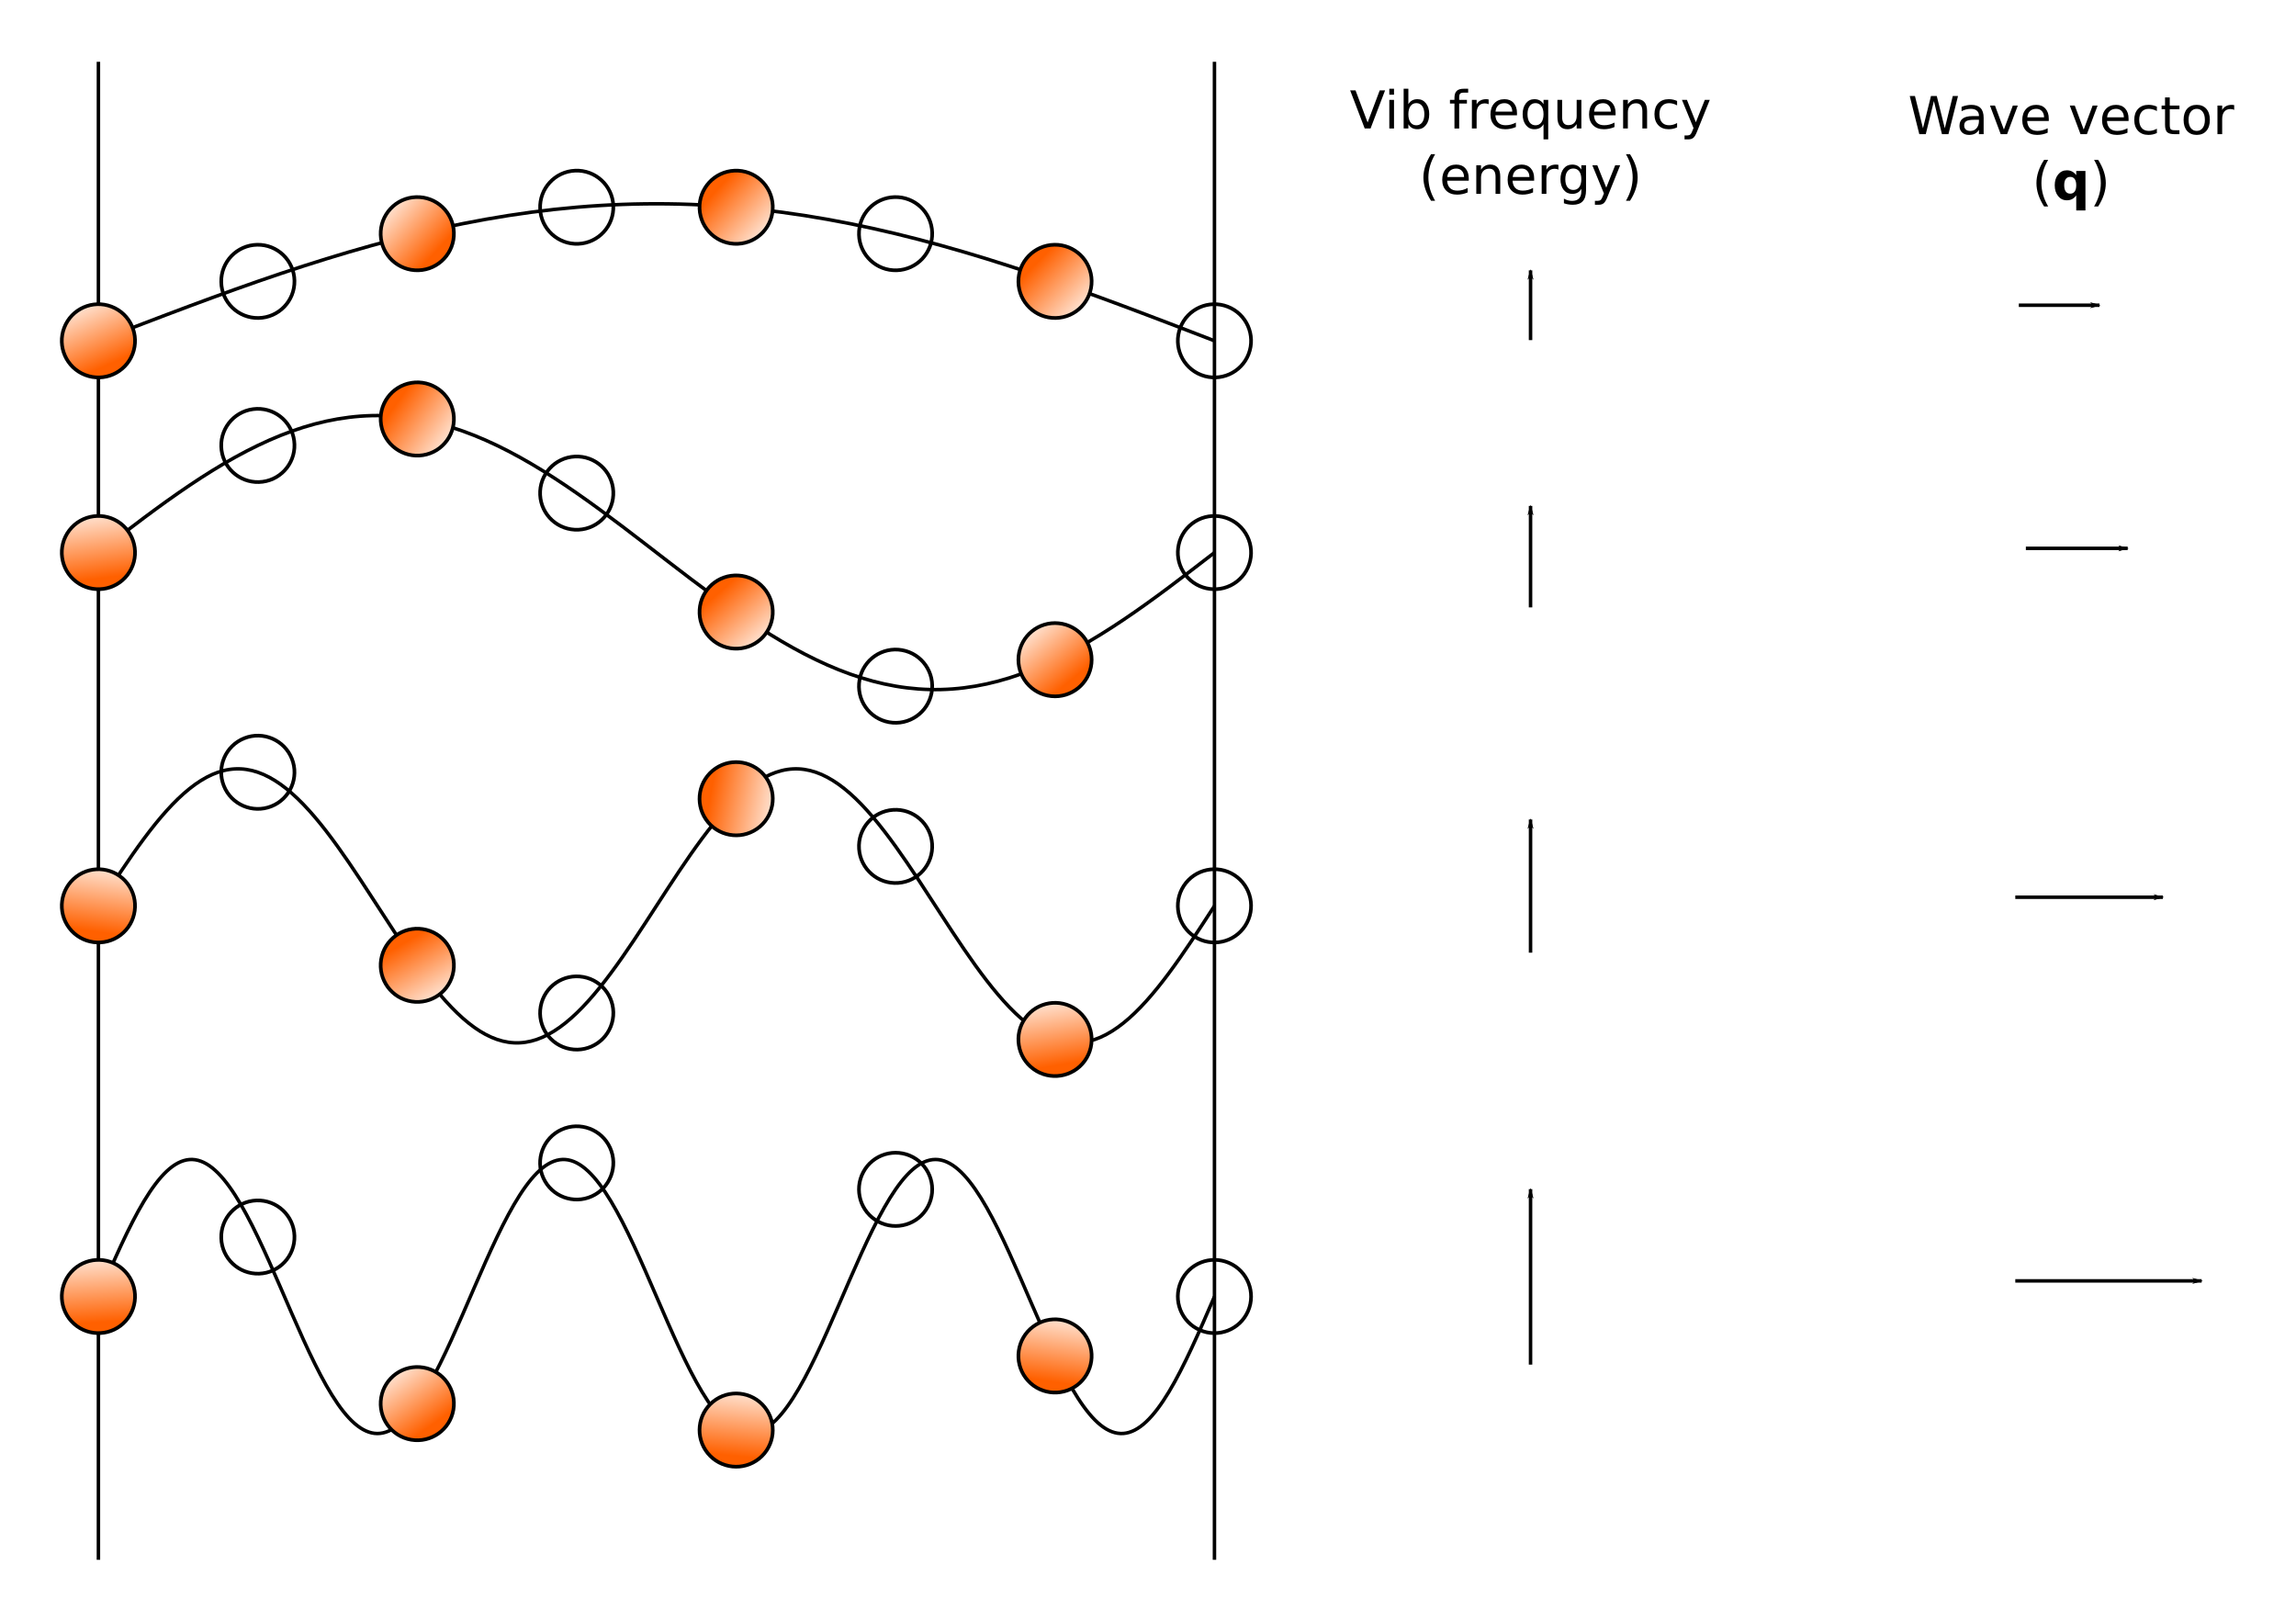 <?xml version="1.0" encoding="UTF-8" standalone="no"?>
<!-- Created with Inkscape (http://www.inkscape.org/) -->

<svg
   xmlns:dc="http://purl.org/dc/elements/1.1/"
   xmlns:cc="http://creativecommons.org/ns#"
   xmlns:rdf="http://www.w3.org/1999/02/22-rdf-syntax-ns#"
   xmlns:svg="http://www.w3.org/2000/svg"
   xmlns="http://www.w3.org/2000/svg"
   xmlns:xlink="http://www.w3.org/1999/xlink"
   xmlns:sodipodi="http://sodipodi.sourceforge.net/DTD/sodipodi-0.dtd"
   xmlns:inkscape="http://www.inkscape.org/namespaces/inkscape"
   inkscape:version="0.91 r"
   version="1.1"
   id="svg2"
   viewBox="0 0 658.322 464.925"
   height="131.212mm"
   width="185.793mm"
   sodipodi:docname="1d_low_freq.svg">
  <sodipodi:namedview
     inkscape:window-maximized="1"
     inkscape:window-y="360"
     inkscape:window-x="1080"
     inkscape:window-height="1169"
     inkscape:window-width="1916"
     showgrid="true"
     inkscape:current-layer="layer1"
     inkscape:document-units="px"
     inkscape:cy="168.98687"
     inkscape:cx="419.14397"
     inkscape:zoom="0.9899495"
     inkscape:pageshadow="2"
     inkscape:pageopacity="0.0"
     borderopacity="1.0"
     bordercolor="#666666"
     pagecolor="#ffffff"
     id="base"
     fit-margin-top="5"
     fit-margin-left="5"
     fit-margin-bottom="5"
     fit-margin-right="5">
    <inkscape:grid
       id="grid4136"
       type="xygrid"
       originx="-31.153"
       originy="-572.588" />
  </sodipodi:namedview>
  <defs
     id="defs4">
    <marker
       inkscape:isstock="true"
       style="overflow:visible"
       id="marker10028"
       refX="0"
       refY="0"
       orient="auto"
       inkscape:stockid="Arrow1Lend">
      <path
         transform="matrix(-0.8,0,0,-0.8,-10,0)"
         style="fill:#000000;fill-opacity:1;fill-rule:evenodd;stroke:#000000;stroke-width:1pt;stroke-opacity:1"
         d="M 0,0 5,-5 -12.5,0 5,5 0,0 Z"
         id="path10030"
         inkscape:connector-curvature="0" />
    </marker>
    <marker
       inkscape:stockid="Arrow1Lend"
       orient="auto"
       refY="0"
       refX="0"
       id="marker9458"
       style="overflow:visible"
       inkscape:isstock="true"
       inkscape:collect="always">
      <path
         id="path9460"
         d="M 0,0 5,-5 -12.5,0 5,5 0,0 Z"
         style="fill:#000000;fill-opacity:1;fill-rule:evenodd;stroke:#000000;stroke-width:1pt;stroke-opacity:1"
         transform="matrix(-0.8,0,0,-0.8,-10,0)"
         inkscape:connector-curvature="0" />
    </marker>
    <marker
       inkscape:isstock="true"
       style="overflow:visible"
       id="marker8906"
       refX="0"
       refY="0"
       orient="auto"
       inkscape:stockid="Arrow1Lend"
       inkscape:collect="always">
      <path
         transform="matrix(-0.8,0,0,-0.8,-10,0)"
         style="fill:#000000;fill-opacity:1;fill-rule:evenodd;stroke:#000000;stroke-width:1pt;stroke-opacity:1"
         d="M 0,0 5,-5 -12.5,0 5,5 0,0 Z"
         id="path8908"
         inkscape:connector-curvature="0" />
    </marker>
    <marker
       inkscape:stockid="Arrow1Lend"
       orient="auto"
       refY="0"
       refX="0"
       id="marker8774"
       style="overflow:visible"
       inkscape:isstock="true"
       inkscape:collect="always">
      <path
         id="path8776"
         d="M 0,0 5,-5 -12.5,0 5,5 0,0 Z"
         style="fill:#000000;fill-opacity:1;fill-rule:evenodd;stroke:#000000;stroke-width:1pt;stroke-opacity:1"
         transform="matrix(-0.8,0,0,-0.8,-10,0)"
         inkscape:connector-curvature="0" />
    </marker>
    <marker
       inkscape:isstock="true"
       style="overflow:visible"
       id="marker8160"
       refX="0"
       refY="0"
       orient="auto"
       inkscape:stockid="Arrow1Lend"
       inkscape:collect="always">
      <path
         transform="matrix(-0.8,0,0,-0.8,-10,0)"
         style="fill:#000000;fill-opacity:1;fill-rule:evenodd;stroke:#000000;stroke-width:1pt;stroke-opacity:1"
         d="M 0,0 5,-5 -12.5,0 5,5 0,0 Z"
         id="path8162"
         inkscape:connector-curvature="0" />
    </marker>
    <marker
       inkscape:stockid="Arrow1Lend"
       orient="auto"
       refY="0"
       refX="0"
       id="marker7770"
       style="overflow:visible"
       inkscape:isstock="true"
       inkscape:collect="always">
      <path
         id="path7772"
         d="M 0,0 5,-5 -12.5,0 5,5 0,0 Z"
         style="fill:#000000;fill-opacity:1;fill-rule:evenodd;stroke:#000000;stroke-width:1pt;stroke-opacity:1"
         transform="matrix(-0.8,0,0,-0.8,-10,0)"
         inkscape:connector-curvature="0" />
    </marker>
    <marker
       inkscape:isstock="true"
       style="overflow:visible"
       id="marker7320"
       refX="0"
       refY="0"
       orient="auto"
       inkscape:stockid="Arrow1Lend"
       inkscape:collect="always">
      <path
         transform="matrix(-0.8,0,0,-0.8,-10,0)"
         style="fill:#000000;fill-opacity:1;fill-rule:evenodd;stroke:#000000;stroke-width:1pt;stroke-opacity:1"
         d="M 0,0 5,-5 -12.5,0 5,5 0,0 Z"
         id="path7322"
         inkscape:connector-curvature="0" />
    </marker>
    <marker
       inkscape:stockid="Arrow1Lend"
       orient="auto"
       refY="0"
       refX="0"
       id="Arrow1Lend"
       style="overflow:visible"
       inkscape:isstock="true"
       inkscape:collect="always">
      <path
         id="path7015"
         d="M 0,0 5,-5 -12.5,0 5,5 0,0 Z"
         style="fill:#000000;fill-opacity:1;fill-rule:evenodd;stroke:#000000;stroke-width:1pt;stroke-opacity:1"
         transform="matrix(-0.8,0,0,-0.8,-10,0)"
         inkscape:connector-curvature="0" />
    </marker>
    <linearGradient
       id="linearGradient4206"
       inkscape:collect="always">
      <stop
         id="stop4157"
         offset="0"
         style="stop-color:#ff6000;stop-opacity:1;" />
      <stop
         id="stop4159"
         offset="1"
         style="stop-color:#ffffff;stop-opacity:1" />
    </linearGradient>
    <marker
       id="marker4144"
       orient="auto"
       refY="10.5"
       refX="10.5"
       markerHeight="21"
       markerWidth="21">
      <circle
         style="fill:#ff6000;fill-opacity:1;stroke:#000000;stroke-width:1;stroke-linejoin:round;stroke-miterlimit:4;stroke-dasharray:none;stroke-dashoffset:0;stroke-opacity:1"
         id="path4142"
         cx="10.5"
         cy="10.5"
         r="10" />
    </marker>
    <linearGradient
       gradientTransform="translate(-49.5,-191.862)"
       gradientUnits="userSpaceOnUse"
       y2="192.362"
       x2="50"
       y1="207.362"
       x1="65"
       id="linearGradient4161"
       xlink:href="#linearGradient4206"
       inkscape:collect="always" />
    <marker
       id="marker4208"
       orient="auto"
       refY="10.5"
       refX="10.5"
       markerHeight="21"
       markerWidth="21">
      <circle
         style="fill:url(#linearGradient4161);fill-opacity:1;stroke:#000000;stroke-width:1;stroke-linejoin:round;stroke-miterlimit:4;stroke-dasharray:none;stroke-dashoffset:0;stroke-opacity:1"
         id="path4153"
         cx="10.5"
         cy="10.5"
         r="10" />
    </marker>
  </defs>
  <g
     id="layer1"
     inkscape:groupmode="layer"
     inkscape:label="Layer 1"
     transform="translate(-31.153,-14.849)">
    <path
       inkscape:connector-curvature="0"
       id="path6992"
       d="m 379.371,32.565 0,429.492"
       style="fill:none;fill-rule:evenodd;stroke:#000000;stroke-width:1px;stroke-linecap:butt;stroke-linejoin:miter;stroke-opacity:1"
       sodipodi:nodetypes="cc" />
    <path
       style="fill:none;fill-rule:evenodd;stroke:#000000;stroke-width:1px;stroke-linecap:butt;stroke-linejoin:miter;stroke-opacity:1"
       d="m 59.371,32.565 0,429.492"
       id="path6990"
       inkscape:connector-curvature="0"
       sodipodi:nodetypes="cc" />
    <g
       id="g4313"
       transform="translate(-60.629,20.203)">
      <path
         id="path4295"
         title="sin(0.5*x)"
         d="m 120,92.362 c 2.177,-0.84 4.354,-1.679 6.531,-2.517 2.177,-0.838 4.354,-1.674 6.531,-2.507 2.177,-0.833 4.354,-1.662 6.531,-2.486 2.177,-0.824 4.354,-1.643 6.531,-2.455 2.177,-0.812 4.354,-1.617 6.531,-2.414 2.177,-0.797 4.354,-1.585 6.531,-2.363 2.177,-0.778 4.354,-1.546 6.531,-2.303 2.177,-0.756 4.354,-1.501 6.531,-2.233 2.177,-0.732 4.354,-1.45 6.531,-2.154 2.177,-0.704 4.354,-1.393 6.531,-2.065 2.177,-0.673 4.354,-1.33 6.531,-1.969 2.177,-0.639 4.354,-1.261 6.531,-1.864 2.177,-0.603 4.354,-1.187 6.531,-1.752 2.177,-0.564 4.354,-1.109 6.531,-1.632 2.177,-0.523 4.354,-1.026 6.531,-1.506 2.177,-0.48 4.354,-0.939 6.531,-1.374 2.177,-0.435 4.354,-0.847 6.531,-1.236 2.177,-0.388 4.354,-0.753 6.531,-1.093 2.177,-0.34 4.354,-0.655 6.531,-0.945 2.177,-0.29 4.354,-0.555 6.531,-0.794 2.177,-0.239 4.354,-0.452 6.531,-0.639 2.177,-0.187 4.354,-0.347 6.531,-0.481 2.177,-0.134 4.354,-0.241 6.531,-0.322 2.177,-0.081 4.354,-0.134 6.531,-0.161 2.177,-0.027 4.354,-0.027 6.531,0 2.177,0.027 4.354,0.081 6.531,0.161 2.177,0.081 4.354,0.188 6.531,0.322 2.177,0.134 4.354,0.295 6.531,0.481 2.177,0.187 4.354,0.4 6.531,0.639 2.177,0.239 4.354,0.504 6.531,0.794 2.177,0.29 4.354,0.605 6.531,0.945 2.177,0.34 4.354,0.704 6.531,1.093 2.177,0.388 4.354,0.801 6.531,1.236 2.177,0.435 4.354,0.894 6.531,1.374 2.177,0.48 4.354,0.983 6.531,1.506 2.177,0.523 4.354,1.068 6.531,1.632 2.177,0.564 4.354,1.149 6.531,1.752 2.177,0.603 4.354,1.225 6.531,1.864 2.177,0.639 4.354,1.296 6.531,1.969 2.177,0.673 4.354,1.362 6.531,2.065 2.177,0.704 4.354,1.422 6.531,2.154 2.177,0.732 4.354,1.476 6.531,2.233 2.177,0.756 4.354,1.525 6.531,2.303 2.177,0.778 4.354,1.567 6.531,2.363 2.177,0.797 4.354,1.602 6.531,2.414 2.177,0.812 4.354,1.631 6.531,2.455 2.177,0.824 4.354,1.653 6.531,2.486 2.177,0.833 4.354,1.669 6.531,2.507 2.177,0.838 4.354,1.677 6.531,2.517"
         style="fill:none;fill-opacity:1;stroke:#000000;stroke-width:1;stroke-linejoin:round;stroke-miterlimit:4;stroke-dasharray:none;stroke-dashoffset:0;stroke-opacity:1"
         inkscape:connector-curvature="0" />
      <path
         inkscape:connector-curvature="0"
         style="fill:none;fill-opacity:1;stroke:none;stroke-width:1;stroke-linejoin:round;stroke-miterlimit:4;stroke-dasharray:none;stroke-dashoffset:0;stroke-opacity:1;marker-start:url(#marker4208);marker-mid:url(#marker4208);marker-end:url(#marker4208)"
         d="m 120,92.362 c 15.238,-5.877 30.476,-11.75 45.714,-17.045 15.238,-5.296 30.476,-10.004 45.714,-13.669 15.238,-3.665 30.476,-6.277 45.714,-7.586 15.238,-1.309 30.476,-1.306 45.714,0 15.238,1.306 30.476,3.923 45.714,7.586 15.238,3.663 30.476,8.375 45.714,13.669 15.238,5.295 30.476,11.168 45.714,17.045"
         title="sin(0.5*x)"
         id="path4261" />
    </g>
    <g
       transform="translate(-60.629,-269.083)"
       id="g4438">
      <path
         inkscape:connector-curvature="0"
         style="fill:none;fill-opacity:1;stroke:#000000;stroke-width:1;stroke-linejoin:round;stroke-miterlimit:4;stroke-dasharray:none;stroke-dashoffset:0;stroke-opacity:1"
         d="m 120,442.362 c 2.177,-1.679 4.354,-3.358 6.531,-5.024 2.177,-1.665 4.354,-3.317 6.531,-4.941 2.177,-1.624 4.354,-3.221 6.531,-4.778 2.177,-1.556 4.354,-3.072 6.531,-4.536 2.177,-1.463 4.354,-2.873 6.531,-4.219 2.177,-1.346 4.354,-2.627 6.531,-3.833 2.177,-1.206 4.354,-2.337 6.531,-3.384 2.177,-1.047 4.354,-2.01 6.531,-2.88 2.177,-0.871 4.354,-1.649 6.531,-2.328 2.177,-0.68 4.354,-1.261 6.531,-1.739 2.177,-0.478 4.354,-0.852 6.531,-1.12 2.177,-0.268 4.354,-0.429 6.531,-0.483 2.177,-0.054 4.354,2.2e-4 6.531,0.161 2.177,0.161 4.354,0.43 6.531,0.803 2.177,0.374 4.354,0.853 6.531,1.432 2.177,0.58 4.354,1.261 6.531,2.038 2.177,0.777 4.354,1.649 6.531,2.61 2.177,0.961 4.354,2.01 6.531,3.139 2.177,1.129 4.354,2.338 6.531,3.616 2.177,1.279 4.354,2.627 6.531,4.034 2.177,1.407 4.354,2.873 6.531,4.386 2.177,1.513 4.354,3.073 6.531,4.666 2.177,1.594 4.354,3.221 6.531,4.869 2.177,1.648 4.354,3.317 6.531,4.993 2.177,1.676 4.354,3.358 6.531,5.034 2.177,1.676 4.354,3.345 6.531,4.993 2.177,1.648 4.354,3.276 6.531,4.869 2.177,1.594 4.354,3.153 6.531,4.666 2.177,1.513 4.354,2.979 6.531,4.386 2.177,1.407 4.354,2.756 6.531,4.034 2.177,1.279 4.354,2.487 6.531,3.616 2.177,1.129 4.354,2.178 6.531,3.139 2.177,0.961 4.354,1.833 6.531,2.61 2.177,0.777 4.354,1.458 6.531,2.038 2.177,0.58 4.354,1.059 6.531,1.432 2.177,0.374 4.354,0.642 6.531,0.803 2.177,0.161 4.354,0.215 6.531,0.161 2.177,-0.054 4.354,-0.215 6.531,-0.483 2.177,-0.268 4.354,-0.643 6.531,-1.12 2.177,-0.478 4.354,-1.059 6.531,-1.739 2.177,-0.68 4.354,-1.458 6.531,-2.328 2.177,-0.87 4.354,-1.833 6.531,-2.88 2.177,-1.047 4.354,-2.178 6.531,-3.384 2.177,-1.206 4.354,-2.488 6.531,-3.833 2.177,-1.346 4.354,-2.756 6.531,-4.219 2.177,-1.463 4.354,-2.979 6.531,-4.536 2.177,-1.556 4.354,-3.153 6.531,-4.778 2.177,-1.624 4.354,-3.276 6.531,-4.941 2.177,-1.665 4.354,-3.345 6.531,-5.024"
         title="sin(x)"
         id="path4336" />
      <path
         inkscape:connector-curvature="0"
         id="path4417"
         title="sin(x)"
         d="m 120,442.362 c 15.238,-11.754 30.476,-23.382 45.714,-30.715 15.238,-7.333 30.476,-10.196 45.714,-7.586 15.238,2.61 30.476,10.667 45.714,21.255 15.238,10.588 30.476,23.498 45.714,34.091 15.238,10.592 30.476,18.635 45.714,21.255 15.238,2.621 30.476,-0.261 45.714,-7.586 C 409.524,465.752 424.762,454.116 440,442.362"
         style="fill:none;fill-opacity:1;stroke:none;stroke-width:1;stroke-linejoin:round;stroke-miterlimit:4;stroke-dasharray:none;stroke-dashoffset:0;stroke-opacity:1;marker-start:url(#marker4208);marker-mid:url(#marker4208);marker-end:url(#marker4208)" />
    </g>
    <path
       id="path4464"
       title="sin(2x)"
       d=""
       style="fill:none;fill-opacity:1;stroke:#000000;stroke-width:1;stroke-linejoin:round;stroke-miterlimit:4;stroke-dasharray:none;stroke-dashoffset:0;stroke-opacity:1"
       inkscape:connector-curvature="0" />
    <g
       id="g4583"
       transform="translate(-60.629,-167.797)">
      <path
         id="path4510"
         title="sin(2*x)"
         d="m 120,442.362 c 2.177,-3.358 4.354,-6.716 6.531,-9.965 2.177,-3.249 4.354,-6.387 6.531,-9.313 2.177,-2.926 4.354,-5.639 6.531,-8.052 2.177,-2.413 4.354,-4.523 6.531,-6.265 2.177,-1.741 4.354,-3.111 6.531,-4.067 2.177,-0.956 4.354,-1.496 6.531,-1.604 2.177,-0.108 4.354,0.218 6.531,0.965 2.177,0.747 4.354,1.917 6.531,3.47 2.177,1.553 4.354,3.491 6.531,5.748 2.177,2.258 4.354,4.836 6.531,7.651 2.177,2.814 4.354,5.865 6.531,9.052 2.177,3.187 4.354,6.511 6.531,9.862 2.177,3.351 4.354,6.73 6.531,10.027 2.177,3.297 4.354,6.51 6.531,9.536 2.177,3.026 4.354,5.863 6.531,8.421 2.177,2.557 4.354,4.833 6.531,6.755 2.177,1.922 4.354,3.487 6.531,4.647 2.177,1.16 4.354,1.913 6.531,2.236 2.177,0.323 4.354,0.214 6.531,-0.322 2.177,-0.536 4.354,-1.5 6.531,-2.859 2.177,-1.359 4.354,-3.115 6.531,-5.209 2.177,-2.094 4.354,-4.526 6.531,-7.218 2.177,-2.691 4.354,-5.642 6.531,-8.755 2.177,-3.113 4.354,-6.388 6.531,-9.719 2.177,-3.331 4.354,-6.717 6.531,-10.047 2.177,-3.331 4.354,-6.606 6.531,-9.719 2.177,-3.113 4.354,-6.063 6.531,-8.755 2.177,-2.692 4.354,-5.123 6.531,-7.218 2.177,-2.094 4.354,-3.849 6.531,-5.209 2.177,-1.36 4.354,-2.322 6.531,-2.859 2.177,-0.536 4.354,-0.644 6.531,-0.322 2.177,0.322 4.354,1.076 6.531,2.236 2.177,1.159 4.354,2.726 6.531,4.647 2.177,1.921 4.354,4.198 6.531,6.755 2.177,2.557 4.354,5.395 6.531,8.421 2.177,3.026 4.354,6.239 6.531,9.536 2.177,3.296 4.354,6.675 6.531,10.027 2.177,3.351 4.354,6.675 6.531,9.862 2.177,3.187 4.354,6.238 6.531,9.052 2.177,2.815 4.354,5.392 6.531,7.651 2.177,2.258 4.354,4.195 6.531,5.748 2.177,1.554 4.354,2.722 6.531,3.47 2.177,0.748 4.354,1.072 6.531,0.965 2.177,-0.107 4.354,-0.648 6.531,-1.604 2.177,-0.955 4.354,-2.326 6.531,-4.067 2.177,-1.741 4.354,-3.852 6.531,-6.265 2.177,-2.412 4.354,-5.126 6.531,-8.052 2.177,-2.926 4.354,-6.065 6.531,-9.313 2.177,-3.248 4.354,-6.607 6.531,-9.965"
         style="fill:none;fill-opacity:1;stroke:#000000;stroke-width:1;stroke-linejoin:round;stroke-miterlimit:4;stroke-dasharray:none;stroke-dashoffset:0;stroke-opacity:1"
         inkscape:connector-curvature="0" />
      <path
         inkscape:connector-curvature="0"
         style="fill:none;fill-opacity:1;stroke:none;stroke-width:1;stroke-linejoin:round;stroke-miterlimit:4;stroke-dasharray:none;stroke-dashoffset:0;stroke-opacity:1;marker-start:url(#marker4208);marker-mid:url(#marker4208);marker-end:url(#marker4208)"
         d="m 120,442.362 c 15.238,-23.509 30.476,-43.511 45.714,-38.301 15.238,5.211 30.476,34.157 45.714,55.346 15.238,21.19 30.476,28.31 45.714,13.669 15.238,-14.641 30.476,-46.756 45.714,-61.43 15.238,-14.674 30.476,-7.502 45.714,13.669 15.238,21.171 30.476,50.094 45.714,55.346 15.238,5.252 30.476,-14.792 45.714,-38.301"
         title="sin(2*x)"
         id="path4558" />
    </g>
    <g
       id="g5087"
       transform="translate(-60.629,-475.797)">
      <path
         id="path4981"
         title="sin(3*x)"
         d="m 120,862.362 c 2.177,-5.038 4.354,-10.073 6.531,-14.743 2.177,-4.67 4.354,-8.968 6.531,-12.588 2.177,-3.619 4.354,-6.553 6.531,-8.593 2.177,-2.04 4.354,-3.18 6.531,-3.342 2.177,-0.162 4.354,0.658 6.531,2.397 2.177,1.739 4.354,4.4 6.531,7.786 2.177,3.386 4.354,7.499 6.531,12.037 2.177,4.538 4.354,9.501 6.531,14.528 2.177,5.027 4.354,10.115 6.531,14.896 2.177,4.781 4.354,9.25 6.531,13.087 2.177,3.836 4.354,7.034 6.531,9.365 2.177,2.331 4.354,3.789 6.531,4.273 2.177,0.485 4.354,-0.01 6.531,-1.442 2.177,-1.432 4.354,-3.807 6.531,-6.947 2.177,-3.14 4.354,-7.048 6.531,-11.437 2.177,-4.389 4.354,-9.258 6.531,-14.254 2.177,-4.996 4.354,-10.116 6.531,-14.989 2.177,-4.873 4.354,-9.494 6.531,-13.532 2.177,-4.038 4.354,-7.485 6.531,-10.098 2.177,-2.612 4.354,-4.382 6.531,-5.187 2.177,-0.805 4.354,-0.639 6.531,0.481 2.177,1.12 4.354,3.198 6.531,6.08 2.177,2.881 4.354,6.568 6.531,10.789 2.177,4.221 4.354,8.977 6.531,13.922 2.177,4.944 4.354,10.075 6.531,15.02 2.177,4.945 4.354,9.699 6.531,13.922 2.177,4.222 4.354,7.906 6.531,10.789 2.177,2.883 4.354,4.958 6.531,6.08 2.177,1.122 4.354,1.284 6.531,0.481 2.177,-0.803 4.354,-2.577 6.531,-5.187 2.177,-2.611 4.354,-6.061 6.531,-10.098 2.177,-4.037 4.354,-8.66 6.531,-13.532 2.177,-4.873 4.354,-9.992 6.531,-14.989 2.177,-4.996 4.354,-9.865 6.531,-14.254 2.177,-4.39 4.354,-8.295 6.531,-11.437 2.177,-3.142 4.354,-5.513 6.531,-6.947 2.177,-1.434 4.354,-1.925 6.531,-1.442 2.177,0.483 4.354,1.944 6.531,4.274 2.177,2.329 4.354,5.529 6.531,9.365 2.177,3.835 4.354,8.306 6.531,13.087 2.177,4.781 4.354,9.869 6.531,14.896 2.177,5.027 4.354,9.989 6.531,14.528 2.177,4.539 4.354,8.649 6.531,12.037 2.177,3.387 4.354,6.045 6.531,7.786 2.177,1.741 4.354,2.558 6.531,2.397 2.177,-0.16 4.354,-1.304 6.531,-3.342 2.177,-2.038 4.354,-4.975 6.531,-8.593 2.177,-3.618 4.354,-7.919 6.531,-12.588 2.177,-4.669 4.354,-9.705 6.531,-14.743"
         style="fill:none;fill-opacity:1;stroke:#000000;stroke-width:1;stroke-linejoin:round;stroke-miterlimit:4;stroke-dasharray:none;stroke-dashoffset:0;stroke-opacity:1"
         inkscape:connector-curvature="0" />
      <path
         style="fill:none;fill-opacity:1;stroke:none;stroke-width:1;stroke-linejoin:round;stroke-miterlimit:4;stroke-dasharray:none;stroke-dashoffset:0;stroke-opacity:1;marker-start:url(#marker4208);marker-mid:url(#marker4208);marker-end:url(#marker4208)"
         d="m 120,862.362 c 15.238,-35.263 30.476,-48.795 45.714,-17.045 15.238,31.75 30.476,69.709 45.714,47.76 15.238,-21.949 30.476,-76.816 45.714,-69.016 15.238,7.8 30.476,68.709 45.714,76.601 15.238,7.893 30.476,-46.992 45.714,-69.016 15.238,-22.023 30.476,15.969 45.714,47.76 15.238,31.791 30.476,18.217 45.714,-17.045"
         title="sin(3*x)"
         id="path5051"
         inkscape:connector-curvature="0" />
    </g>
    <g
       style="font-style:normal;font-weight:normal;font-size:15px;line-height:125%;font-family:sans-serif;letter-spacing:0px;word-spacing:0px;fill:#000000;fill-opacity:1;stroke:none;stroke-width:1px;stroke-linecap:butt;stroke-linejoin:miter;stroke-opacity:1"
       id="flowRoot6998">
      <path
         d="m 422.451,51.688 -4.175,-10.935 1.545,0 3.464,9.207 3.472,-9.207 1.538,0 -4.167,10.935 -1.677,0 z"
         style="text-align:center;text-anchor:middle"
         id="path10746" />
      <path
         d="m 429.504,43.484 1.348,0 0,8.203 -1.348,0 0,-8.203 z m 0,-3.193 1.348,0 0,1.707 -1.348,0 0,-1.707 z"
         style="text-align:center;text-anchor:middle"
         id="path10748" />
      <path
         d="m 439.553,47.593 q 0,-1.487 -0.615,-2.329 -0.608,-0.85 -1.677,-0.85 -1.069,0 -1.685,0.85 -0.608,0.842 -0.608,2.329 0,1.487 0.608,2.336 0.615,0.842 1.685,0.842 1.069,0 1.677,-0.842 0.615,-0.85 0.615,-2.336 z m -4.585,-2.864 q 0.425,-0.732 1.069,-1.084 0.652,-0.359 1.553,-0.359 1.494,0 2.424,1.187 0.938,1.187 0.938,3.12 0,1.934 -0.938,3.12 -0.93,1.187 -2.424,1.187 -0.901,0 -1.553,-0.352 -0.645,-0.359 -1.069,-1.091 l 0,1.23 -1.355,0 0,-11.396 1.355,0 0,4.438 z"
         style="text-align:center;text-anchor:middle"
         id="path10750" />
      <path
         d="m 452.114,40.291 0,1.121 -1.289,0 q -0.725,0 -1.011,0.293 -0.278,0.293 -0.278,1.055 l 0,0.725 2.219,0 0,1.047 -2.219,0 0,7.156 -1.355,0 0,-7.156 -1.289,0 0,-1.047 1.289,0 0,-0.571 q 0,-1.37 0.637,-1.992 0.637,-0.63 2.021,-0.63 l 1.274,0 z"
         style="text-align:center;text-anchor:middle"
         id="path10752" />
      <path
         d="m 457.988,44.744 q -0.227,-0.132 -0.498,-0.19 -0.264,-0.066 -0.586,-0.066 -1.143,0 -1.758,0.747 -0.608,0.74 -0.608,2.131 l 0,4.321 -1.355,0 0,-8.203 1.355,0 0,1.274 q 0.425,-0.747 1.106,-1.106 0.681,-0.366 1.655,-0.366 0.139,0 0.308,0.022 0.168,0.015 0.374,0.051 l 0.007,1.384 z"
         style="text-align:center;text-anchor:middle"
         id="path10754" />
      <path
         d="m 466.111,47.249 0,0.659 -6.196,0 q 0.088,1.392 0.835,2.124 0.754,0.725 2.095,0.725 0.776,0 1.501,-0.19 0.732,-0.19 1.45,-0.571 l 0,1.274 q -0.725,0.308 -1.487,0.469 -0.762,0.161 -1.545,0.161 -1.963,0 -3.113,-1.143 -1.143,-1.143 -1.143,-3.091 0,-2.014 1.084,-3.193 1.091,-1.187 2.937,-1.187 1.655,0 2.615,1.069 0.967,1.062 0.967,2.893 z m -1.348,-0.396 q -0.015,-1.106 -0.623,-1.765 -0.601,-0.659 -1.597,-0.659 -1.128,0 -1.809,0.637 -0.674,0.637 -0.776,1.794 l 4.805,-0.007 z"
         style="text-align:center;text-anchor:middle"
         id="path10756" />
      <path
         d="m 469.128,47.593 q 0,1.487 0.608,2.336 0.615,0.842 1.685,0.842 1.069,0 1.685,-0.842 0.615,-0.85 0.615,-2.336 0,-1.487 -0.615,-2.329 -0.615,-0.85 -1.685,-0.85 -1.069,0 -1.685,0.85 -0.608,0.842 -0.608,2.329 z m 4.592,2.864 q -0.425,0.732 -1.077,1.091 -0.645,0.352 -1.553,0.352 -1.487,0 -2.424,-1.187 -0.93,-1.187 -0.93,-3.12 0,-1.934 0.93,-3.12 0.938,-1.187 2.424,-1.187 0.908,0 1.553,0.359 0.652,0.352 1.077,1.084 l 0,-1.245 1.348,0 0,11.323 -1.348,0 0,-4.351 z"
         style="text-align:center;text-anchor:middle"
         id="path10758" />
      <path
         d="m 477.705,48.45 0,-4.966 1.348,0 0,4.915 q 0,1.165 0.454,1.75 0.454,0.579 1.362,0.579 1.091,0 1.721,-0.696 0.637,-0.696 0.637,-1.897 l 0,-4.651 1.348,0 0,8.203 -1.348,0 0,-1.26 q -0.491,0.747 -1.143,1.113 -0.645,0.359 -1.501,0.359 -1.414,0 -2.146,-0.879 -0.732,-0.879 -0.732,-2.571 z m 3.391,-5.164 0,0 z"
         style="text-align:center;text-anchor:middle"
         id="path10760" />
      <path
         d="m 494.382,47.249 0,0.659 -6.196,0 q 0.088,1.392 0.835,2.124 0.754,0.725 2.095,0.725 0.776,0 1.501,-0.19 0.732,-0.19 1.45,-0.571 l 0,1.274 q -0.725,0.308 -1.487,0.469 -0.762,0.161 -1.545,0.161 -1.963,0 -3.113,-1.143 -1.143,-1.143 -1.143,-3.091 0,-2.014 1.084,-3.193 1.091,-1.187 2.937,-1.187 1.655,0 2.615,1.069 0.967,1.062 0.967,2.893 z m -1.348,-0.396 q -0.015,-1.106 -0.623,-1.765 -0.601,-0.659 -1.597,-0.659 -1.128,0 -1.809,0.637 -0.674,0.637 -0.776,1.794 l 4.805,-0.007 z"
         style="text-align:center;text-anchor:middle"
         id="path10762" />
      <path
         d="m 503.413,46.736 0,4.951 -1.348,0 0,-4.907 q 0,-1.165 -0.454,-1.743 -0.454,-0.579 -1.362,-0.579 -1.091,0 -1.721,0.696 -0.63,0.696 -0.63,1.897 l 0,4.636 -1.355,0 0,-8.203 1.355,0 0,1.274 q 0.483,-0.74 1.135,-1.106 0.659,-0.366 1.516,-0.366 1.414,0 2.139,0.879 0.725,0.872 0.725,2.571 z"
         style="text-align:center;text-anchor:middle"
         id="path10764" />
      <path
         d="m 512.019,43.799 0,1.26 q -0.571,-0.315 -1.15,-0.469 -0.571,-0.161 -1.157,-0.161 -1.311,0 -2.036,0.835 -0.725,0.828 -0.725,2.329 0,1.501 0.725,2.336 0.725,0.828 2.036,0.828 0.586,0 1.157,-0.154 0.579,-0.161 1.15,-0.476 l 0,1.245 q -0.564,0.264 -1.172,0.396 -0.601,0.132 -1.282,0.132 -1.853,0 -2.944,-1.165 -1.091,-1.165 -1.091,-3.142 0,-2.007 1.099,-3.157 1.106,-1.15 3.025,-1.15 0.623,0 1.216,0.132 0.593,0.125 1.15,0.381 z"
         style="text-align:center;text-anchor:middle"
         id="path10766" />
      <path
         d="m 517.791,52.449 q -0.571,1.465 -1.113,1.912 -0.542,0.447 -1.45,0.447 l -1.077,0 0,-1.128 0.791,0 q 0.557,0 0.864,-0.264 0.308,-0.264 0.681,-1.245 l 0.242,-0.615 -3.318,-8.071 1.428,0 2.563,6.416 2.563,-6.416 1.428,0 -3.604,8.965 z"
         style="text-align:center;text-anchor:middle"
         id="path10768" />
      <path
         d="m 442.644,59.056 q -0.981,1.685 -1.458,3.333 -0.476,1.648 -0.476,3.34 0,1.692 0.476,3.354 0.483,1.655 1.458,3.333 l -1.172,0 q -1.099,-1.721 -1.648,-3.384 -0.542,-1.663 -0.542,-3.303 0,-1.633 0.542,-3.289 0.542,-1.655 1.648,-3.384 l 1.172,0 z"
         style="text-align:center;text-anchor:middle"
         id="path10770" />
      <path
         d="m 452.283,65.999 0,0.659 -6.196,0 q 0.088,1.392 0.835,2.124 0.754,0.725 2.095,0.725 0.776,0 1.501,-0.19 0.732,-0.19 1.45,-0.571 l 0,1.274 q -0.725,0.308 -1.487,0.469 -0.762,0.161 -1.545,0.161 -1.963,0 -3.113,-1.143 -1.143,-1.143 -1.143,-3.091 0,-2.014 1.084,-3.193 1.091,-1.187 2.937,-1.187 1.655,0 2.615,1.069 0.967,1.062 0.967,2.893 z m -1.348,-0.396 q -0.015,-1.106 -0.623,-1.765 -0.601,-0.659 -1.597,-0.659 -1.128,0 -1.809,0.637 -0.674,0.637 -0.776,1.794 l 4.805,-0.007 z"
         style="text-align:center;text-anchor:middle"
         id="path10772" />
      <path
         d="m 461.313,65.486 0,4.951 -1.348,0 0,-4.907 q 0,-1.165 -0.454,-1.743 -0.454,-0.579 -1.362,-0.579 -1.091,0 -1.721,0.696 -0.63,0.696 -0.63,1.897 l 0,4.636 -1.355,0 0,-8.203 1.355,0 0,1.274 q 0.483,-0.74 1.135,-1.106 0.659,-0.366 1.516,-0.366 1.414,0 2.139,0.879 0.725,0.872 0.725,2.571 z"
         style="text-align:center;text-anchor:middle"
         id="path10774" />
      <path
         d="m 471.033,65.999 0,0.659 -6.196,0 q 0.088,1.392 0.835,2.124 0.754,0.725 2.095,0.725 0.776,0 1.501,-0.19 0.732,-0.19 1.45,-0.571 l 0,1.274 q -0.725,0.308 -1.487,0.469 -0.762,0.161 -1.545,0.161 -1.963,0 -3.113,-1.143 -1.143,-1.143 -1.143,-3.091 0,-2.014 1.084,-3.193 1.091,-1.187 2.937,-1.187 1.655,0 2.615,1.069 0.967,1.062 0.967,2.893 z m -1.348,-0.396 q -0.015,-1.106 -0.623,-1.765 -0.601,-0.659 -1.597,-0.659 -1.128,0 -1.809,0.637 -0.674,0.637 -0.776,1.794 l 4.805,-0.007 z"
         style="text-align:center;text-anchor:middle"
         id="path10776" />
      <path
         d="M 477.998,63.494 Q 477.771,63.362 477.5,63.304 q -0.264,-0.066 -0.586,-0.066 -1.143,0 -1.758,0.747 -0.608,0.74 -0.608,2.131 l 0,4.321 -1.355,0 0,-8.203 1.355,0 0,1.274 q 0.425,-0.747 1.106,-1.106 0.681,-0.366 1.655,-0.366 0.139,0 0.308,0.022 0.168,0.015 0.374,0.051 l 0.007,1.384 z"
         style="text-align:center;text-anchor:middle"
         id="path10778" />
      <path
         d="m 484.561,66.241 q 0,-1.465 -0.608,-2.271 -0.601,-0.806 -1.692,-0.806 -1.084,0 -1.692,0.806 -0.601,0.806 -0.601,2.271 0,1.458 0.601,2.263 0.608,0.806 1.692,0.806 1.091,0 1.692,-0.806 0.608,-0.806 0.608,-2.263 z m 1.348,3.179 q 0,2.095 -0.93,3.113 -0.93,1.025 -2.849,1.025 -0.71,0 -1.34,-0.11 -0.63,-0.103 -1.223,-0.322 l 0,-1.311 q 0.593,0.322 1.172,0.476 0.579,0.154 1.179,0.154 1.326,0 1.985,-0.696 0.659,-0.688 0.659,-2.087 l 0,-0.667 q -0.417,0.725 -1.069,1.084 -0.652,0.359 -1.56,0.359 -1.509,0 -2.432,-1.15 -0.923,-1.15 -0.923,-3.047 0,-1.904 0.923,-3.054 0.923,-1.15 2.432,-1.15 0.908,0 1.56,0.359 0.652,0.359 1.069,1.084 l 0,-1.245 1.348,0 0,7.185 z"
         style="text-align:center;text-anchor:middle"
         id="path10780" />
      <path
         d="m 492.097,71.199 q -0.571,1.465 -1.113,1.912 -0.542,0.447 -1.45,0.447 l -1.077,0 0,-1.128 0.791,0 q 0.557,0 0.864,-0.264 0.308,-0.264 0.681,-1.245 l 0.242,-0.615 -3.318,-8.071 1.428,0 2.563,6.416 2.563,-6.416 1.428,0 -3.604,8.965 z"
         style="text-align:center;text-anchor:middle"
         id="path10782" />
      <path
         d="m 497.349,59.056 1.172,0 q 1.099,1.729 1.641,3.384 0.549,1.655 0.549,3.289 0,1.641 -0.549,3.303 -0.542,1.663 -1.641,3.384 l -1.172,0 q 0.974,-1.677 1.45,-3.333 0.483,-1.663 0.483,-3.354 0,-1.692 -0.483,-3.34 -0.476,-1.648 -1.45,-3.333 z"
         style="text-align:center;text-anchor:middle"
         id="path10784" />
    </g>
    <path
       style="fill:none;fill-rule:evenodd;stroke:#000000;stroke-width:1px;stroke-linecap:butt;stroke-linejoin:miter;stroke-opacity:1;marker-end:url(#Arrow1Lend)"
       d="m 470,112.362 0,-20"
       id="path7006"
       inkscape:connector-curvature="0" />
    <path
       inkscape:connector-curvature="0"
       id="path7318"
       d="m 470,188.992 0,-29.091"
       style="fill:none;fill-rule:evenodd;stroke:#000000;stroke-width:1px;stroke-linecap:butt;stroke-linejoin:miter;stroke-opacity:1;marker-end:url(#marker7320)"
       sodipodi:nodetypes="cc" />
    <path
       sodipodi:nodetypes="cc"
       style="fill:none;fill-rule:evenodd;stroke:#000000;stroke-width:1px;stroke-linecap:butt;stroke-linejoin:miter;stroke-opacity:1;marker-end:url(#marker7770)"
       d="m 470,287.987 0,-38.183"
       id="path7768"
       inkscape:connector-curvature="0" />
    <path
       inkscape:connector-curvature="0"
       id="path8158"
       d="m 470,406.093 0,-50.305"
       style="fill:none;fill-rule:evenodd;stroke:#000000;stroke-width:1px;stroke-linecap:butt;stroke-linejoin:miter;stroke-opacity:1;marker-end:url(#marker8160)"
       sodipodi:nodetypes="cc" />
    <g
       transform="translate(-10,-4)"
       style="font-style:normal;font-weight:normal;font-size:15px;line-height:125%;font-family:sans-serif;letter-spacing:0px;word-spacing:0px;fill:#000000;fill-opacity:1;stroke:none;stroke-width:1px;stroke-linecap:butt;stroke-linejoin:miter;stroke-opacity:1"
       id="flowRoot8754">
      <path
         d="m 588.726,46.378 1.494,0 2.3,9.243 2.292,-9.243 1.663,0 2.3,9.243 2.292,-9.243 1.501,0 -2.747,10.935 -1.86,0 -2.307,-9.492 -2.329,9.492 -1.86,0 -2.739,-10.935 z"
         style="text-align:center;text-anchor:middle"
         id="path10787" />
      <path
         d="m 607.227,53.189 q -1.633,0 -2.263,0.374 -0.63,0.374 -0.63,1.274 0,0.718 0.469,1.143 0.476,0.417 1.289,0.417 1.121,0 1.794,-0.791 0.681,-0.798 0.681,-2.117 l 0,-0.3 -1.34,0 z m 2.688,-0.557 0,4.68 -1.348,0 0,-1.245 q -0.461,0.747 -1.15,1.106 -0.688,0.352 -1.685,0.352 -1.26,0 -2.007,-0.703 -0.74,-0.71 -0.74,-1.897 0,-1.384 0.923,-2.087 0.93,-0.703 2.769,-0.703 l 1.89,0 0,-0.132 q 0,-0.93 -0.615,-1.436 -0.608,-0.513 -1.714,-0.513 -0.703,0 -1.37,0.168 -0.666,0.168 -1.282,0.505 l 0,-1.245 q 0.74,-0.286 1.436,-0.425 0.696,-0.146 1.355,-0.146 1.78,0 2.659,0.923 0.879,0.923 0.879,2.798 z"
         style="text-align:center;text-anchor:middle"
         id="path10789" />
      <path
         d="m 611.731,49.109 1.428,0 2.563,6.885 2.563,-6.885 1.428,0 -3.076,8.203 -1.831,0 -3.076,-8.203 z"
         style="text-align:center;text-anchor:middle"
         id="path10791" />
      <path
         d="m 628.591,52.874 0,0.659 -6.196,0 q 0.088,1.392 0.835,2.124 0.754,0.725 2.095,0.725 0.776,0 1.501,-0.19 0.732,-0.19 1.45,-0.571 l 0,1.274 q -0.725,0.308 -1.487,0.469 -0.762,0.161 -1.545,0.161 -1.963,0 -3.113,-1.143 -1.143,-1.143 -1.143,-3.091 0,-2.014 1.084,-3.193 1.091,-1.187 2.937,-1.187 1.655,0 2.615,1.069 0.967,1.062 0.967,2.893 z m -1.348,-0.396 q -0.015,-1.106 -0.623,-1.765 -0.601,-0.659 -1.597,-0.659 -1.128,0 -1.809,0.637 -0.674,0.637 -0.776,1.794 l 4.805,-0.007 z"
         style="text-align:center;text-anchor:middle"
         id="path10793" />
      <path
         d="m 634.612,49.109 1.428,0 2.563,6.885 2.563,-6.885 1.428,0 -3.076,8.203 -1.831,0 -3.076,-8.203 z"
         style="text-align:center;text-anchor:middle"
         id="path10795" />
      <path
         d="m 651.472,52.874 0,0.659 -6.196,0 q 0.088,1.392 0.835,2.124 0.754,0.725 2.095,0.725 0.776,0 1.501,-0.19 0.732,-0.19 1.45,-0.571 l 0,1.274 q -0.725,0.308 -1.487,0.469 -0.762,0.161 -1.545,0.161 -1.963,0 -3.113,-1.143 -1.143,-1.143 -1.143,-3.091 0,-2.014 1.084,-3.193 1.091,-1.187 2.937,-1.187 1.655,0 2.615,1.069 0.967,1.062 0.967,2.893 z m -1.348,-0.396 q -0.015,-1.106 -0.623,-1.765 -0.601,-0.659 -1.597,-0.659 -1.128,0 -1.809,0.637 -0.674,0.637 -0.776,1.794 l 4.805,-0.007 z"
         style="text-align:center;text-anchor:middle"
         id="path10797" />
      <path
         d="m 659.587,49.424 0,1.26 q -0.571,-0.315 -1.15,-0.469 -0.571,-0.161 -1.157,-0.161 -1.311,0 -2.036,0.835 -0.725,0.828 -0.725,2.329 0,1.501 0.725,2.336 0.725,0.828 2.036,0.828 0.586,0 1.157,-0.154 0.579,-0.161 1.15,-0.476 l 0,1.245 q -0.564,0.264 -1.172,0.396 -0.601,0.132 -1.282,0.132 -1.853,0 -2.944,-1.165 -1.091,-1.165 -1.091,-3.142 0,-2.007 1.099,-3.157 1.106,-1.15 3.025,-1.15 0.623,0 1.216,0.132 0.593,0.125 1.15,0.381 z"
         style="text-align:center;text-anchor:middle"
         id="path10799" />
      <path
         d="m 663.279,46.78 0,2.329 2.776,0 0,1.047 -2.776,0 0,4.453 q 0,1.003 0.271,1.289 0.278,0.286 1.121,0.286 l 1.384,0 0,1.128 -1.384,0 q -1.56,0 -2.153,-0.579 -0.593,-0.586 -0.593,-2.124 l 0,-4.453 -0.989,0 0,-1.047 0.989,0 0,-2.329 1.355,0 z"
         style="text-align:center;text-anchor:middle"
         id="path10801" />
      <path
         d="m 671.013,50.054 q -1.084,0 -1.714,0.85 -0.63,0.842 -0.63,2.314 0,1.472 0.623,2.322 0.63,0.842 1.721,0.842 1.077,0 1.707,-0.85 0.63,-0.85 0.63,-2.314 0,-1.458 -0.63,-2.307 -0.63,-0.857 -1.707,-0.857 z m 0,-1.143 q 1.758,0 2.761,1.143 1.003,1.143 1.003,3.164 0,2.014 -1.003,3.164 -1.003,1.143 -2.761,1.143 -1.765,0 -2.769,-1.143 -0.996,-1.15 -0.996,-3.164 0,-2.021 0.996,-3.164 1.003,-1.143 2.769,-1.143 z"
         style="text-align:center;text-anchor:middle"
         id="path10803" />
      <path
         d="m 681.758,50.369 q -0.227,-0.132 -0.498,-0.19 -0.264,-0.066 -0.586,-0.066 -1.143,0 -1.758,0.747 -0.608,0.74 -0.608,2.131 l 0,4.321 -1.355,0 0,-8.203 1.355,0 0,1.274 q 0.425,-0.747 1.106,-1.106 0.681,-0.366 1.655,-0.366 0.139,0 0.308,0.022 0.168,0.015 0.374,0.051 l 0.007,1.384 z"
         style="text-align:center;text-anchor:middle"
         id="path10805" />
      <path
         d="m 628.416,64.681 q -0.981,1.685 -1.458,3.333 -0.476,1.648 -0.476,3.34 0,1.692 0.476,3.354 0.483,1.655 1.458,3.333 l -1.172,0 q -1.099,-1.721 -1.648,-3.384 -0.542,-1.663 -0.542,-3.303 0,-1.633 0.542,-3.289 0.542,-1.655 1.648,-3.384 l 1.172,0 z"
         style="text-align:center;text-anchor:middle"
         id="path10807" />
      <path
         d="m 634.736,69.566 q -0.835,0 -1.282,0.615 -0.439,0.615 -0.439,1.787 0,1.172 0.439,1.787 0.447,0.615 1.282,0.615 0.842,0 1.282,-0.615 0.447,-0.615 0.447,-1.787 0,-1.172 -0.447,-1.787 -0.439,-0.615 -1.282,-0.615 z m 1.729,5.31 q -0.542,0.725 -1.194,1.062 -0.652,0.337 -1.509,0.337 -1.516,0 -2.49,-1.201 -0.974,-1.208 -0.974,-3.105 0,-1.897 0.974,-3.091 0.974,-1.201 2.49,-1.201 0.857,0 1.509,0.337 0.652,0.337 1.194,1.062 l 0,-1.216 2.637,0 0,11.323 -2.637,0 0,-4.307 z"
         style="font-weight:bold;text-align:center;text-anchor:middle"
         id="path10809" />
      <path
         d="m 641.577,64.681 1.172,0 q 1.099,1.729 1.641,3.384 0.549,1.655 0.549,3.289 0,1.641 -0.549,3.303 -0.542,1.663 -1.641,3.384 l -1.172,0 q 0.974,-1.677 1.45,-3.333 0.483,-1.663 0.483,-3.354 0,-1.692 -0.483,-3.34 -0.476,-1.648 -1.45,-3.333 z"
         style="text-align:center;text-anchor:middle"
         id="path10811" />
    </g>
    <path
       style="fill:none;fill-rule:evenodd;stroke:#000000;stroke-width:1px;stroke-linecap:butt;stroke-linejoin:miter;stroke-opacity:1;marker-end:url(#marker8774)"
       d="m 610,102.362 23.132,0"
       id="path8766"
       inkscape:connector-curvature="0"
       sodipodi:nodetypes="cc" />
    <path
       sodipodi:nodetypes="cc"
       inkscape:connector-curvature="0"
       id="path8904"
       d="m 612.02,172.063 29.193,0"
       style="fill:none;fill-rule:evenodd;stroke:#000000;stroke-width:1px;stroke-linecap:butt;stroke-linejoin:miter;stroke-opacity:1;marker-end:url(#marker8906)"
       inkscape:transform-center-x="0.91001374"
       inkscape:transform-center-y="-70.710678" />
    <path
       inkscape:transform-center-y="-70.710678"
       inkscape:transform-center-x="0.91001374"
       style="fill:none;fill-rule:evenodd;stroke:#000000;stroke-width:1px;stroke-linecap:butt;stroke-linejoin:miter;stroke-opacity:1;marker-end:url(#marker9458)"
       d="m 608.99,272.088 42.325,0"
       id="path9456"
       inkscape:connector-curvature="0"
       sodipodi:nodetypes="cc" />
    <path
       sodipodi:nodetypes="cc"
       inkscape:connector-curvature="0"
       id="path10026"
       d="m 608.99,382.088 53.437,0"
       style="fill:none;fill-rule:evenodd;stroke:#000000;stroke-width:1px;stroke-linecap:butt;stroke-linejoin:miter;stroke-opacity:1;marker-end:url(#marker10028)"
       inkscape:transform-center-x="0.91001374"
       inkscape:transform-center-y="-70.710678" />
  </g>
</svg>
